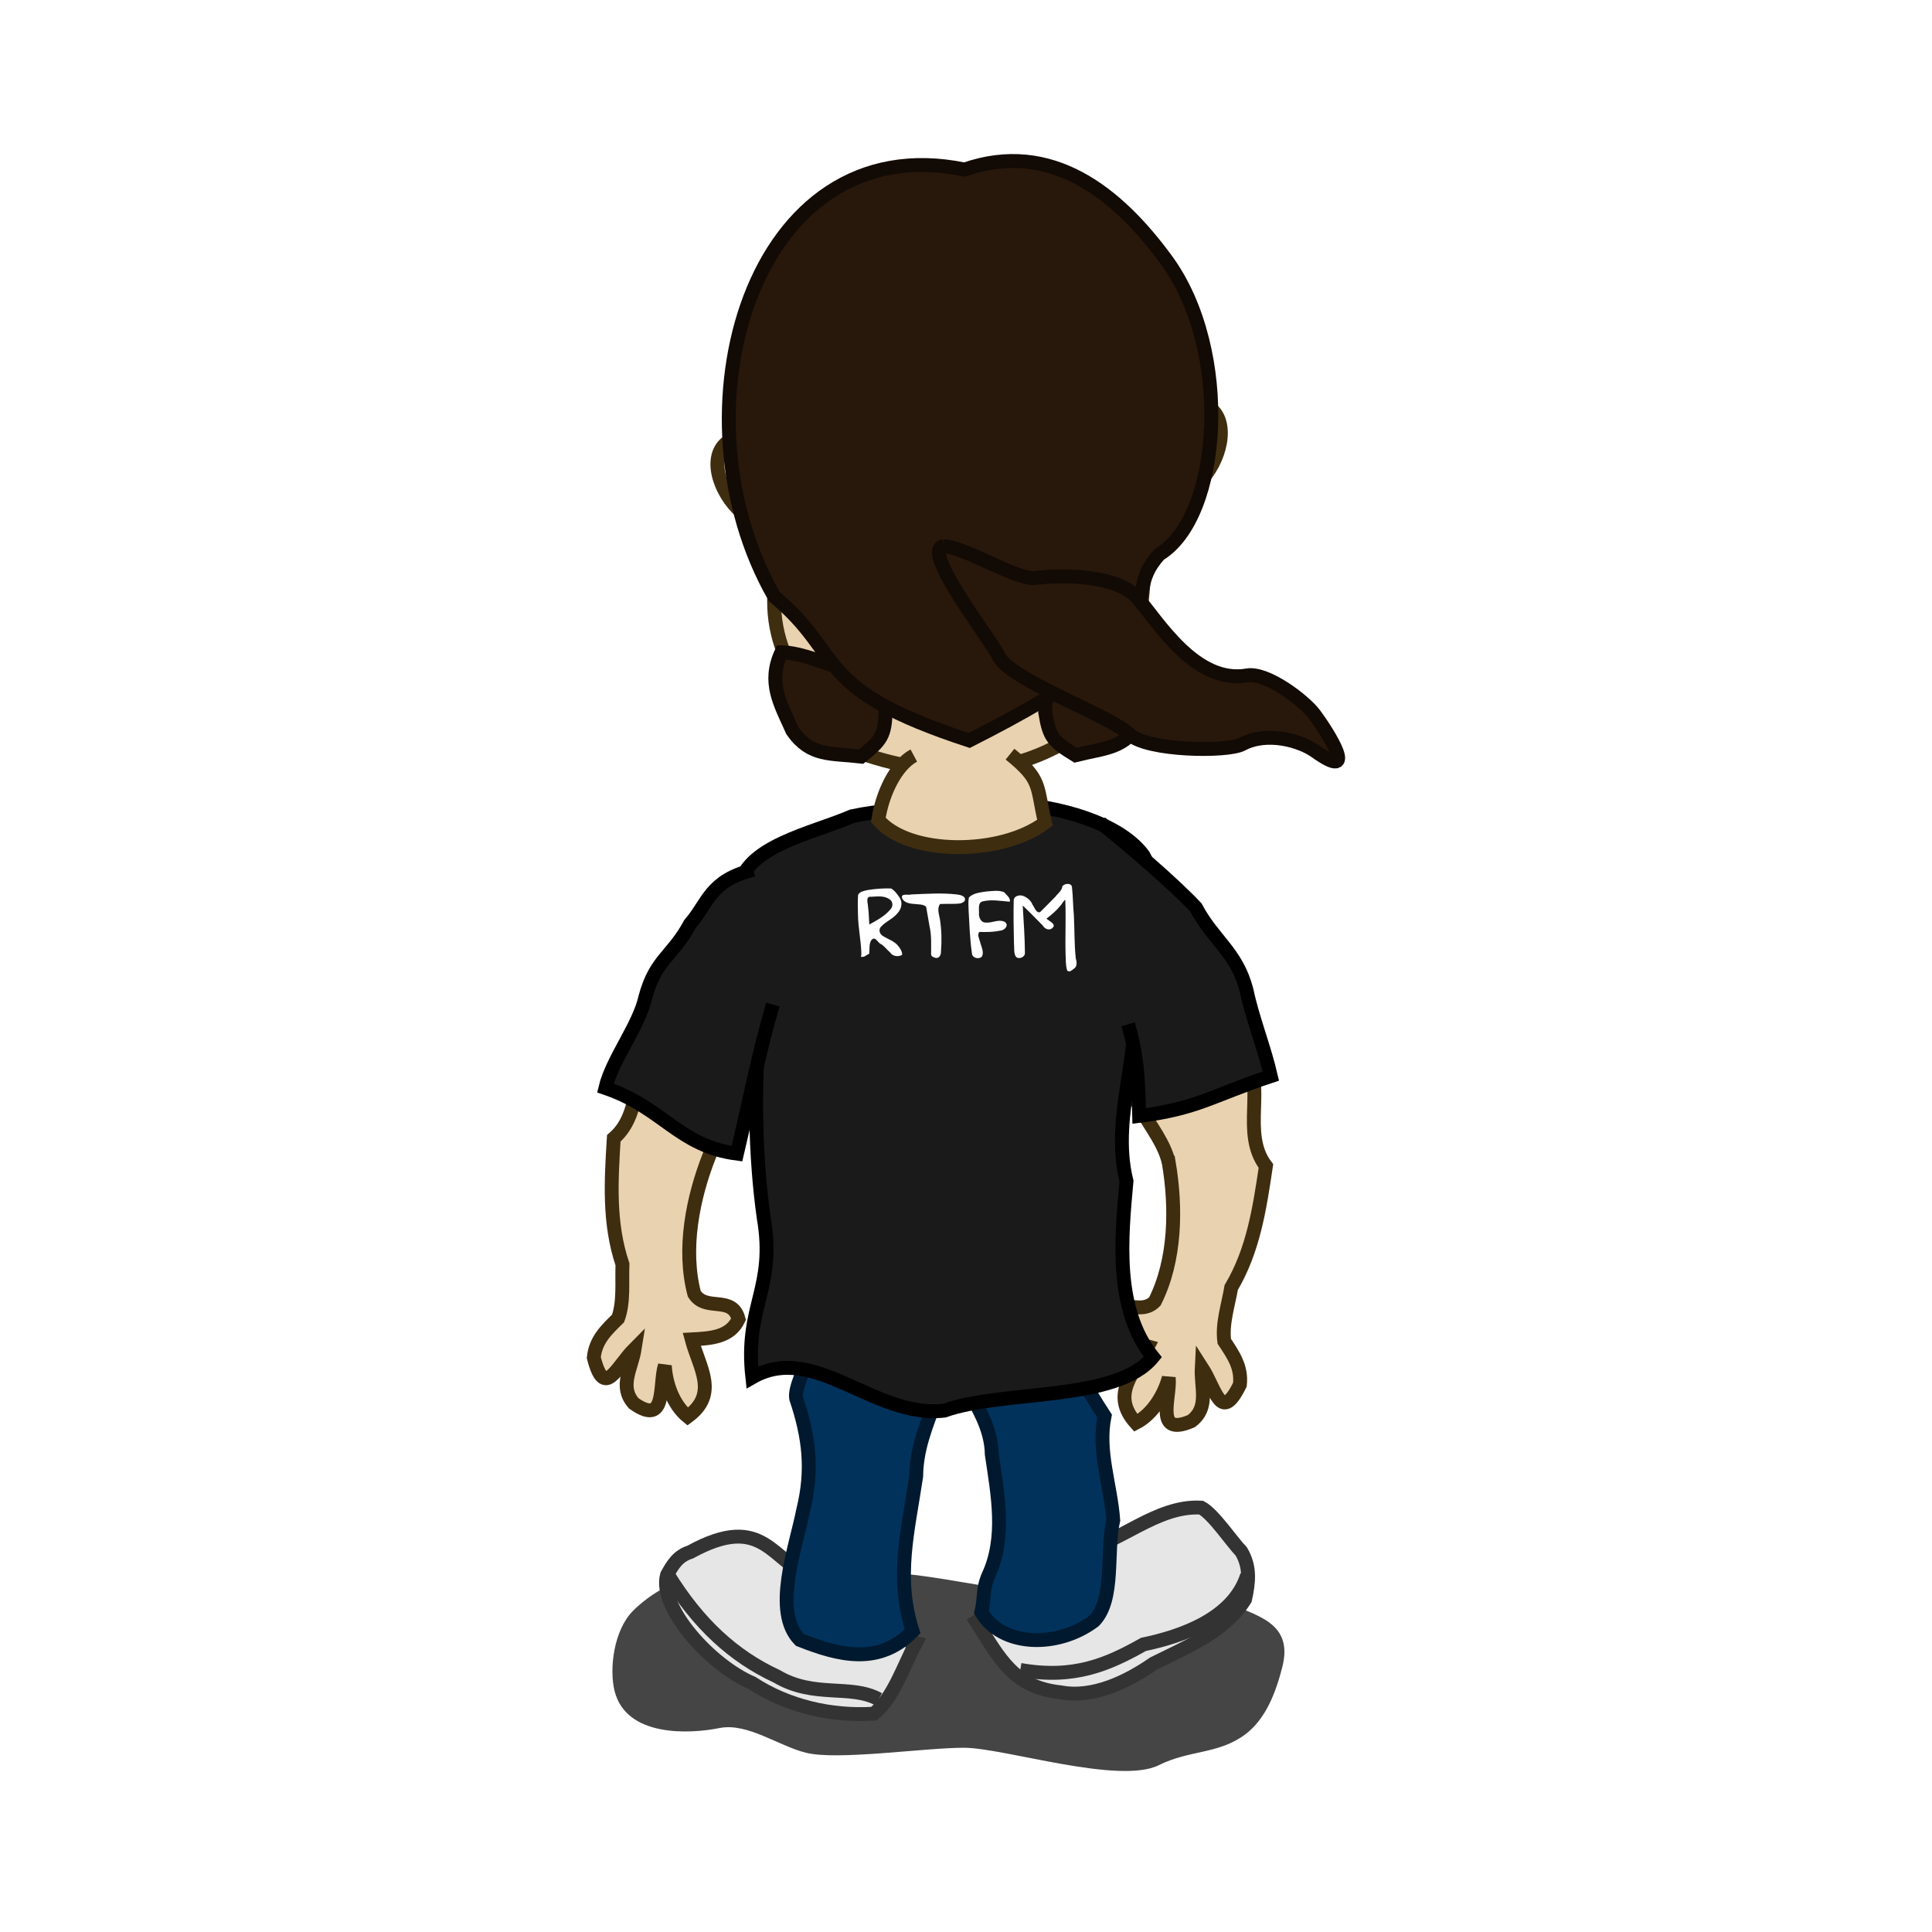 <svg:svg xmlns:dc="http://purl.org/dc/elements/1.1/" xmlns:ns2="http://creativecommons.org/ns#" xmlns:rdf="http://www.w3.org/1999/02/22-rdf-syntax-ns#" xmlns:svg="http://www.w3.org/2000/svg" height="139.169" id="svg2" version="1.0" viewBox="-4.337 -2.907 139.169 139.169" width="139.169">
  <svg:defs id="defs4">
    <svg:filter height="1.653" id="filter3443" width="1.25" x="-.125" y="-.327">
      <svg:feGaussianBlur id="feGaussianBlur3445" stdDeviation="1.963" />
    </svg:filter>
  </svg:defs>
  <svg:g id="layer1">
    <svg:path d="m55.945 112.23c-1.872 0.61-6.114-0.64-8.895-1.33-2.357-0.59-4.728 1.17-5.782 2.22-1.414 1.42-1.726 4.22-1.335 5.78 0.832 3.33 5.383 3.11 7.561 2.67 2.008-0.4 4.245 1.29 6.227 1.78 2.276 0.57 8.513-0.36 11.366-0.36 2.9 0 11.184 2.69 14.061 1.25 2.231-1.11 4.29-0.77 6.226-2.22 1.513-1.14 2.227-3.13 2.669-4.89 0.784-3.14-1.877-3.61-3.558-4.45-2.161-1.08-5.907-0.42-7.561 0-1.773 0.44-14.066-2.23-16.532-2.23-1.999 0-1.059 1.78-4.447 1.78z" fill-opacity=".728" fill-rule="evenodd" filter="url(#filter3443)" id="path2478" />
    <svg:g id="g2584" stroke="#333" stroke-width="1px" transform="matrix(.724 -.69 .69 .724 -206.79 225.01)">
      <svg:path d="m282.9 109.14c2.36 1.64 6.34 1.45 8.57 3.84 0.32 0.94-0.1 3.29-0.09 4.28-0.29 1.27-1.15 1.99-2.18 2.68-2.67 0.69-5.42-0.42-7.96-1.2-2.27-0.35-4.9-1.19-6.28-3.12-2.18-2.58-1.52-4.71-0.88-7.87 2.92 0.57 5.86 1.04 8.82 1.39z" fill="#e6e6e6" fill-rule="evenodd" id="path2480" />
      <svg:path d="m290.5 118.79c-2.89 1.59-6.5-0.1-8.84-1.55-2.85-0.72-5.36-1.63-7.69-4.79" fill="none" id="path2484" />
    </svg:g>
    <svg:path d="m70.404 90.91c2.177 2.725 1.962 3.797 4.825 8.186-0.519 2.544 0.446 4.984 0.625 7.504-0.515 2.2 0.137 5.69-1.375 7.25-2.63 1.98-6.665 1.89-8.125-0.63 0.25-1 0.06-1.6 0.5-2.62 1.286-2.74 0.677-5.87 0.25-8.75-0.058-3.795-4.126-6.576-3.984-10.37 2.168-0.801 5.916-2.166 7.284-0.57z" fill="#00325c" fill-rule="evenodd" id="path2482" stroke="#00192e" stroke-width="1px" />
    <svg:g id="g2600" stroke="#333" stroke-width="1px" transform="matrix(.844 .536 -.536 .844 -106.57 -121.77)">
      <svg:path d="m260.46 110.09c-3.16 0.67-5.55-2.15-8.48 3.18-0.6 0.72-0.58 1.42-0.53 2.3 0.71 2.29 6.08 3.81 9.37 3.28 3.02 0.04 6.07-1.02 8.57-2.84 0.58-1.71-0.04-4.02-0.18-5.92-2.78 0.88-5.95 0.73-8.75 0z" fill="#e6e6e6" fill-rule="evenodd" id="path2492" />
      <svg:path d="m251.51 115.52c3.75 1.82 7.14 2.42 10.53 1.97 3.14-0.1 4.78-2.39 7.08-2.54" fill="none" id="path2494" />
    </svg:g>
    <svg:path d="m55.936 90.871c-0.145 0.779-3.187 5.63-2.923 6.954 0.944 2.795 1.212 5.175 0.513 8.025-0.555 2.79-2.248 7.32-0.25 9.37 2.845 1.13 5.706 1.85 8.125-0.62-1.246-3.86-0.335-7.17 0.259-11.18 0.028-3.801 2.764-6.922 2.621-10.742-2.167-0.801-6.977-3.403-8.345-1.807z" fill="#00325c" fill-rule="evenodd" id="path2496" stroke="#00192e" stroke-width="1px" />
    <svg:path d="m46.774 80.301c-1.218 3.075-1.946 6.777-1.1 9.99 0.839 1.334 2.733 0.062 3.19 1.828-0.612 1.313-2.021 1.383-3.376 1.455 0.532 2.011 1.971 3.914-0.288 5.561-1.055-0.859-1.58-2.398-1.647-3.672-0.433 1.377 0.16 4.42-2.239 2.719-1.079-1.234-0.155-2.507 0.071-3.946-1.362 1.366-2.177 3.683-2.949 0.651 0.125-1.26 0.9-1.989 1.75-2.823 0.431-1.205 0.262-2.6 0.316-3.895-0.999-2.966-0.817-5.994-0.627-9.078 2.271-1.957 1.161-5.615 3.156-7.636 0.641-0.959 1.231-1.772 2.065-2.5 2.921-0.203 4.991 1.075 5.69 3.892 0.745 3.685-2.787 4.841-4.012 7.454z" fill="#e9d2af" fill-rule="evenodd" id="path2532" stroke="#3f2d10" stroke-width="1px" />
    <svg:path d="m79.853 80.837c0.553 3.261 0.495 7.033-1 10-1.098 1.131-2.687-0.507-3.5 1.125 0.325 1.412 1.689 1.773 3 2.125-0.94 1.857-2.742 3.419-0.875 5.5 1.21-0.621 2.044-2.017 2.375-3.25 0.137 1.437-1.076 4.293 1.625 3.125 1.311-0.983 0.672-2.419 0.75-3.875 1.048 1.62 1.364 4.056 2.75 1.25 0.139-1.258-0.468-2.133-1.125-3.125-0.171-1.268 0.283-2.597 0.5-3.875 1.593-2.694 2.045-5.694 2.5-8.75-1.815-2.386 0.031-5.733-1.5-8.125-0.427-1.071-0.836-1.989-1.5-2.875-2.815-0.805-5.105 0.014-6.375 2.625-1.495 3.45 1.719 5.314 2.375 8.125z" fill="#e9d2af" fill-rule="evenodd" id="path2528" stroke="#3f2d10" stroke-width="1px" />
    <svg:path d="m78.71 94.851c-2.805-3.461-2.26-8.706-1.902-12.67-1.228-4.957 1.431-9.842 0.378-14.797-0.465-3.106 2.397-5.976 0.836-8.684-1.784-2.413-6.292-3.536-9.321-3.691-3.886 0.57-7.808 0.045-11.667 0.884-2.847 1.239-7.81 2.166-8.127 5.239-0.137 2.774 2.756 7.192 1.47 9.696-0.387 4.452-0.334 9.48 0.293 13.944 0.894 5.194-1.39 6.356-0.814 11.535 4.481-2.566 8.733 2.97 13.822 2.4 4.268-1.526 12.384-0.619 15.032-3.856z" fill="#1a1a1a" fill-rule="evenodd" id="path2498" stroke="#000" stroke-width="1px" />
    <svg:path d="m51.339 69.455c-1.052 3.601-1.561 6.371-2.59 10.74-4.193-0.544-5.309-3.312-9.477-4.732 0.489-2.06 2.429-4.473 2.881-6.547 0.732-2.728 1.953-2.929 3.218-5.271 1.297-1.477 1.416-3.136 4.565-3.897" fill="#1a1a1a" fill-rule="evenodd" id="path2534" stroke="#000" stroke-width="1px" />
    <svg:path d="m50.14 21.542c-1.409 4.801 0.633 10.454 1.891 15.156-1.823 5.854 0.535 10.131 6.088 14.801 6.425 2.088 13.614 1.64 19.172-5.283 1.367-11.378-0.052-4.471 2.534-13.976 0.855-12.313-3.514-20.66-15.09-19.765-8.002-0.262-11.436 3.864-14.595 9.067z" fill="#e9d2af" fill-rule="evenodd" id="path2502" stroke="#3f2d10" stroke-width="1px" />
    <svg:path d="m61.488 51.518c-1.304 0.695-2.281 2.765-2.556 4.636 2.18 2.574 8.822 2.589 12.002 0.201-0.625-2.688-0.211-3.069-2.517-4.937" fill="#e9d2af" fill-rule="evenodd" id="path2500" stroke="#3f2d10" stroke-width="1px" />
    <svg:path d="m79.115 26.661c7.413-2.957 4.337 7.177 0.15 6.004" fill="#e9d2af" fill-rule="evenodd" id="path2520" stroke="#3f2d10" stroke-width="1px" />
    <svg:path d="m51.598 28.739c-7.747-1.92-3.319 7.701 0.669 5.968" fill="#e9d2af" fill-rule="evenodd" id="path2524" stroke="#3f2d10" stroke-width="1px" />
    <svg:path d="m76.926 70.877c0.701 2.425 0.731 4.093 0.795 6.599 4.197-0.51 5.304-1.483 9.483-2.869-0.472-2.064-1.319-4.126-1.754-6.204-0.71-2.733-2.399-3.59-3.645-5.942-1.598-1.711-4.961-4.585-6.858-6.092" fill="#1a1a1a" fill-rule="evenodd" id="path2530" stroke="#000" stroke-width="1px" />
    <svg:path d="m51.95 44.081c-1.003 2.166-0.102 3.657 0.796 5.657 1.311 1.877 2.766 1.597 4.949 1.856 1.465-1.188 1.72-1.499 1.768-3.358-0.356-2.505-0.816-1.84-2.828-2.917-1.352-0.347-3.285-1.238-4.685-1.238z" fill="#28170b" fill-rule="evenodd" id="path2580" stroke="#120a04" stroke-width="1px" />
    <svg:path d="m77.864 43.302c1.275 2.018 0.574 3.612-0.058 5.712-1.057 2.031-2.536 1.942-4.668 2.481-1.606-0.989-1.899-1.265-2.187-3.102 0.03-2.53 0.571-1.93 2.427-3.258 1.296-0.519 3.098-1.652 4.486-1.833z" fill="#28170b" fill-rule="evenodd" id="path2582" stroke="#120a04" stroke-width="1px" />
    <svg:path d="m65.48 50.433c16.673-8.414 10.322-9.711 13.695-13.408 4.477-2.717 5.29-14.654 0.515-21.191-3.522-4.824-8.318-8.692-14.547-6.529-15.372-3.177-21.264 17.564-13.706 30.763 5.169 4.303 2.623 6.639 14.043 10.365z" fill="#28170b" fill-rule="evenodd" id="path2506" stroke="#120a04" stroke-width="1px" />
    <svg:path d="m63.653 36.438c-1.745 0.209 3.438 6.788 3.933 7.898 0.767 1.72 7.978 4.27 9.458 5.667 1.257 1.186 7.019 1.272 8.095 0.698 1.811-0.966 4.233-0.234 5.265 0.503 3.221 2.302 0.912-1.349-0.046-2.64-0.753-1.013-3.46-3.064-4.858-2.82-3.697 0.648-6.388-3.814-7.891-5.566-1.428-1.665-5.296-1.7-7.381-1.45-1.302 0.156-4.932-2.178-6.575-2.29z" fill="#28170b" fill-rule="evenodd" id="path2476" stroke="#120a04" stroke-width="1px" />
    <svg:path d="m57.915 66.002c-0.127 0.005-0.312 0.09-0.205-0.117-0.005-0.974-0.233-1.931-0.244-2.905-0.012-0.477-0.029-0.957 0.009-1.432 0.139-0.259 0.476-0.289 0.736-0.35 0.54-0.085 1.093-0.122 1.639-0.107 0.269 0.15 0.449 0.422 0.622 0.669 0.229 0.346 0.127 0.809-0.145 1.099-0.313 0.405-0.815 0.585-1.162 0.95-0.26 0.212-0.148 0.592 0.13 0.725 0.351 0.223 0.776 0.344 1.05 0.676 0.152 0.187 0.316 0.414 0.302 0.665-0.242 0.156-0.682 0.117-0.855-0.161-0.222-0.192-0.412-0.45-0.65-0.606-0.255-0.08-0.428-0.648-0.721-0.282-0.157 0.253-0.113 0.576-0.137 0.863 0.032 0.148-0.162 0.164-0.25 0.242-0.04 0.024-0.08 0.047-0.119 0.071zm0.367-2.312c0.55-0.309 1.135-0.612 1.538-1.113 0.189-0.207 0.169-0.559-0.083-0.706-0.384-0.279-0.888-0.199-1.332-0.18-0.41-0.054-0.221 0.465-0.216 0.707 0.064 0.427 0.061 0.862 0.093 1.292zm4.451 2.143c-0.002-0.673 0.042-1.356-0.112-2.017-0.083-0.467-0.164-0.934-0.245-1.401-0.211-0.21-0.566-0.161-0.843-0.207-0.34-0.018-0.804-0.085-0.903-0.476-0.035-0.302 0.483-0.136 0.684-0.209 1.087-0.043 2.181-0.126 3.265 0 0.247 0.024 0.713 0.122 0.569 0.47-0.192 0.232-0.539 0.195-0.811 0.208-0.32 0.003-0.64-0.006-0.959 0.011-0.239 0.329-0.065 0.752-0.006 1.113 0.116 0.76 0.136 1.537 0.074 2.304 0.016 0.304-0.186 0.592-0.514 0.42-0.1-0.026-0.205-0.1-0.199-0.216zm3.482-1.61c-0.199 0.199 0.025 0.561 0.07 0.809 0.089 0.304 0.266 0.65 0.113 0.96-0.223 0.243-0.727 0.11-0.727-0.253-0.146-1.002-0.177-2.018-0.234-3.028 0-0.325-0.051-0.661 0.024-0.979 0.332-0.318 0.824-0.356 1.257-0.422 0.418-0.031 0.862-0.107 1.265 0.043 0.153 0.179 0.512 0.451 0.413 0.694-0.647-0.051-1.313-0.182-1.956-0.023-0.341 0.091-0.249 0.539-0.256 0.806-0.035 0.33 0.128 0.741 0.52 0.72 0.439 0.031 0.887-0.258 1.315-0.063 0.367 0.225 0.016 0.637-0.305 0.641-0.49 0.11-0.999 0.11-1.499 0.095zm6.319 2.773c-0.121-0.381-0.09-0.793-0.114-1.189-0.038-1.291 0.039-2.585-0.022-3.875-0.065-0.062-0.241 0.303-0.348 0.398-0.285 0.358-0.651 0.667-1.006 0.936 0.16 0.157 0.617 0.342 0.504 0.586-0.225 0.324-0.608 0.199-0.779-0.098-0.476-0.48-0.945-0.968-1.436-1.433 0.069 1.137 0.149 2.276 0.159 3.415 0.011 0.313-0.457 0.499-0.658 0.265-0.161-0.275-0.097-0.614-0.131-0.918-0.024-1.038-0.044-2.077-0.019-3.116-0.001-0.322 0.365-0.418 0.624-0.357 0.323 0.102 0.61 0.34 0.737 0.66 0.136 0.184 0.284 0.661 0.553 0.512 0.365-0.371 0.741-0.73 1.099-1.107 0.173-0.239 0.463-0.422 0.491-0.74 0.15-0.219 0.687-0.267 0.695 0.088 0.075 0.664 0.068 1.335 0.134 2 0.053 1.029 0.026 2.063 0.136 3.088 0.07 0.27 0.137 0.607-0.155 0.778-0.116 0.094-0.334 0.281-0.464 0.107z" fill="#fff" id="path2623" />
  </svg:g>
</svg:svg>